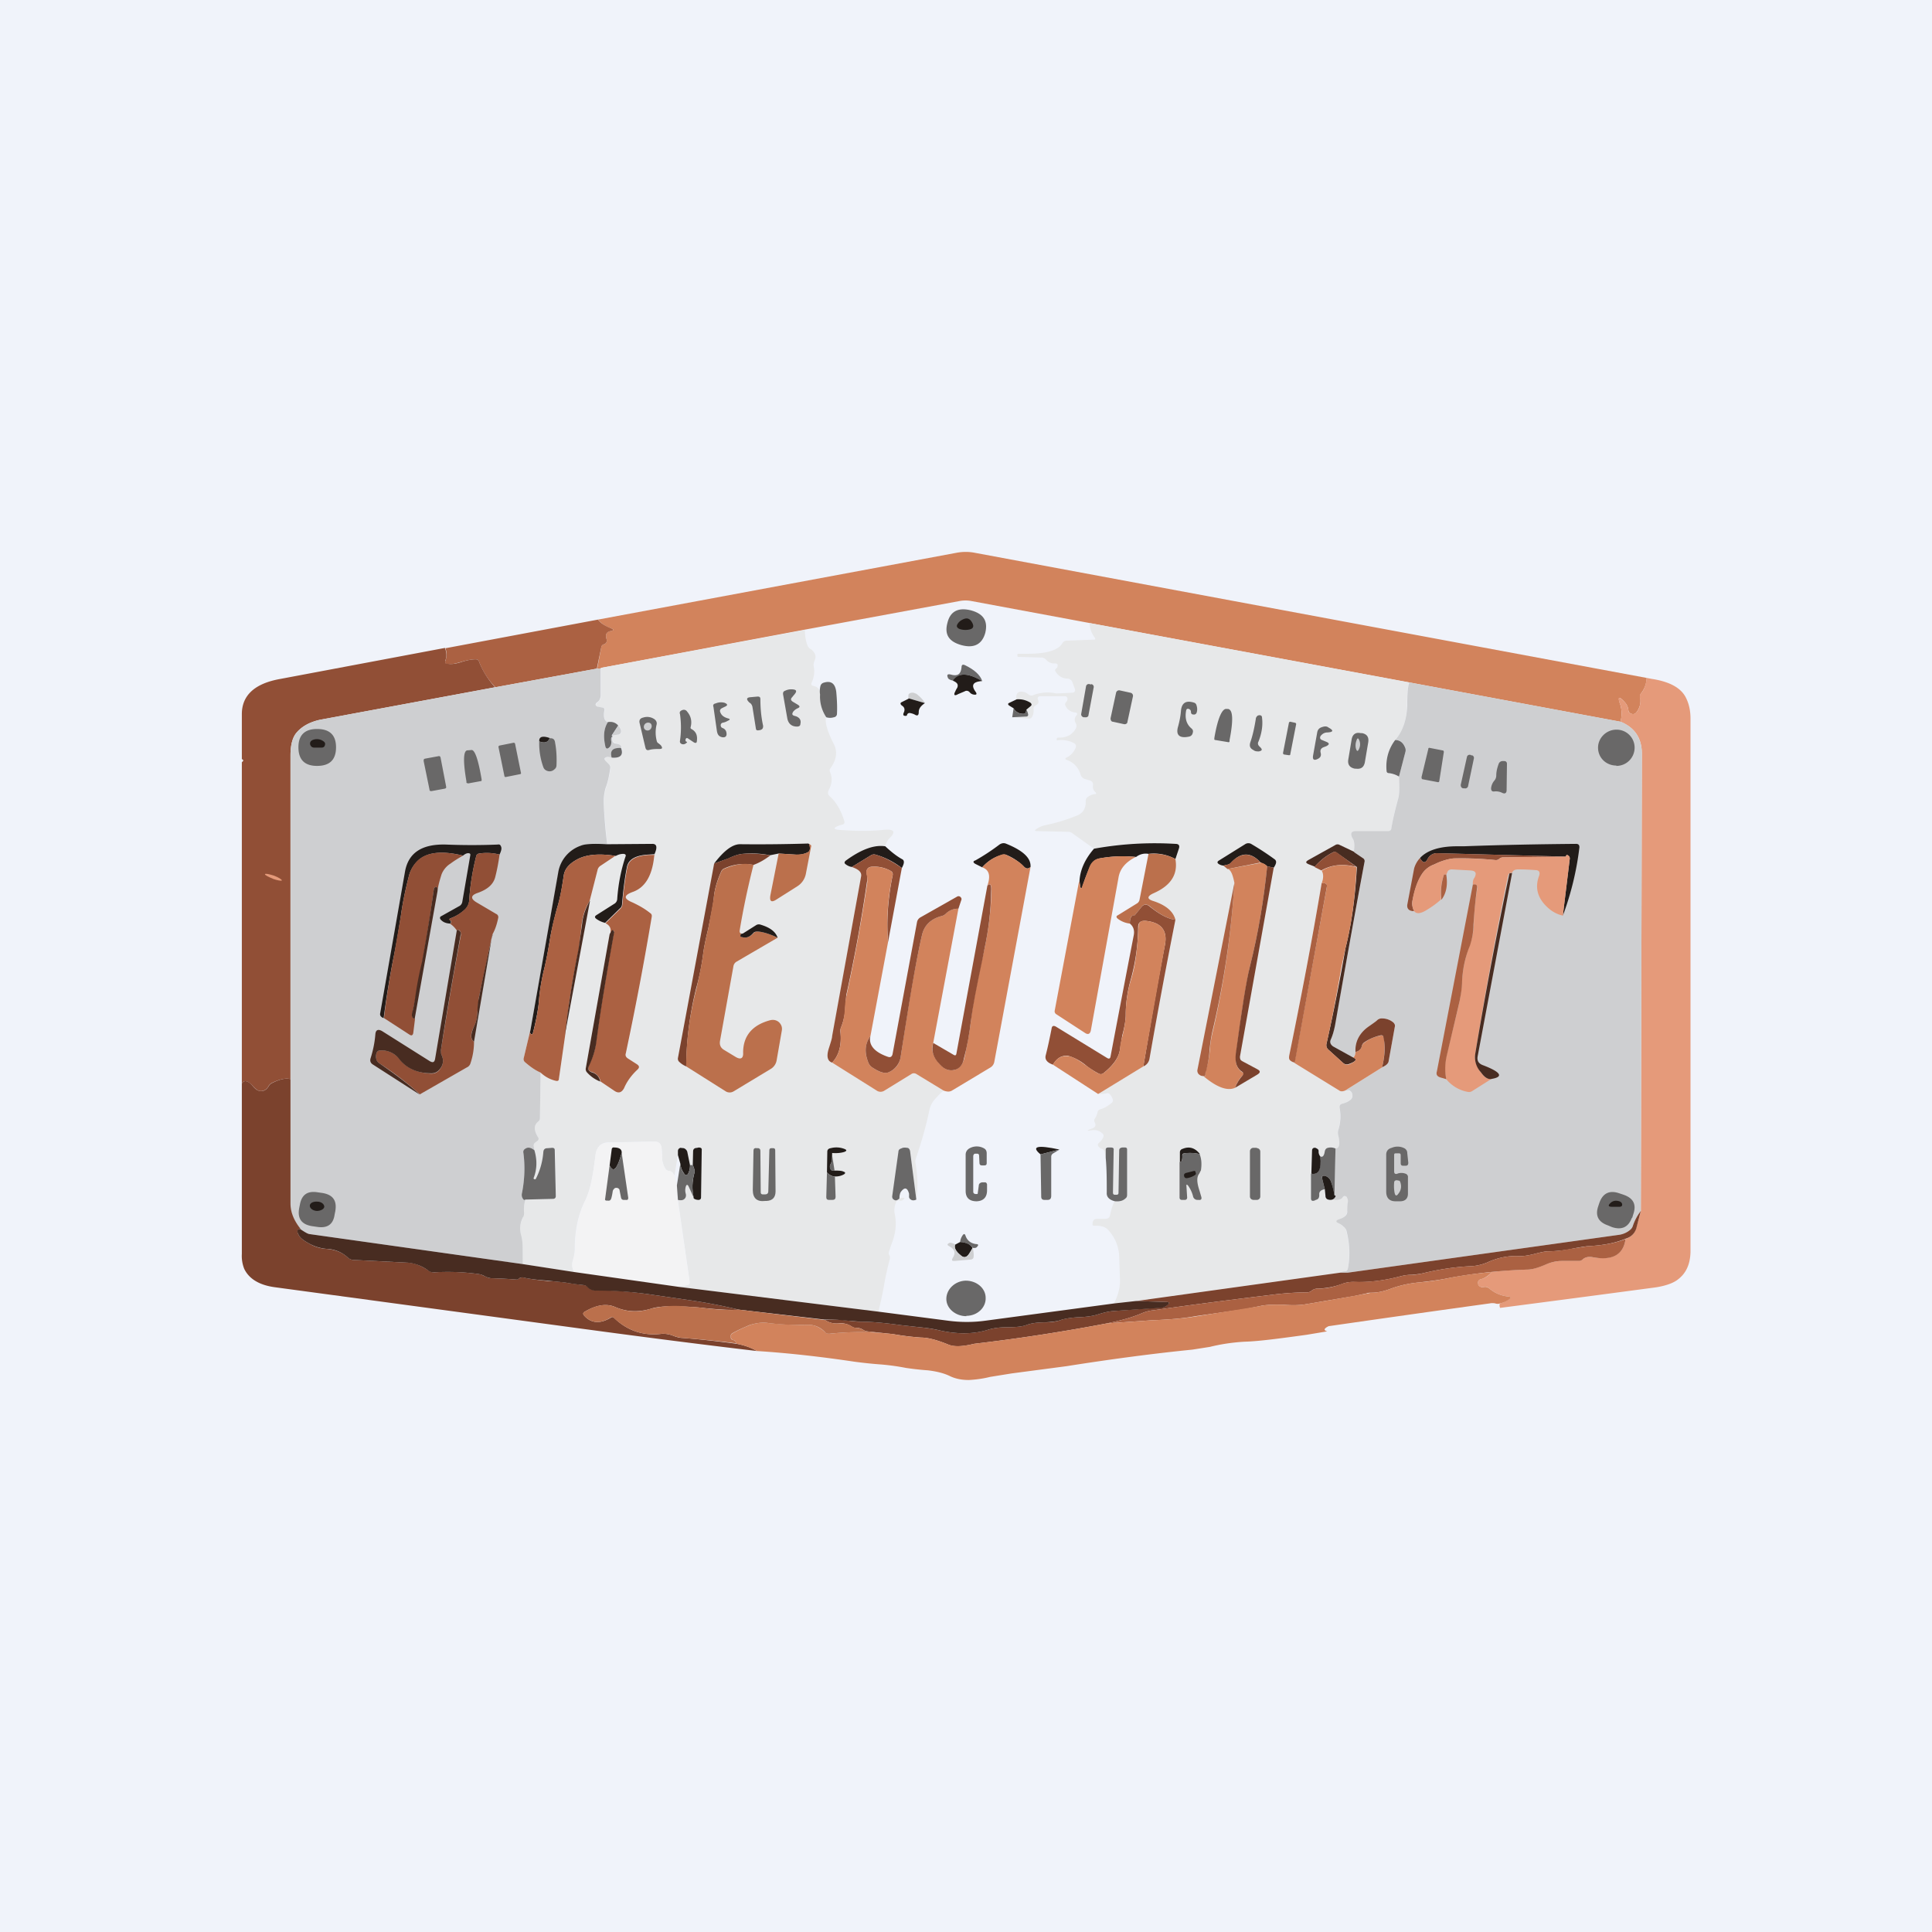 <?xml version='1.0' encoding='utf-8'?>
<!-- by TradeStack -->
<svg width="56" height="56" viewBox="0 0 56 56" xmlns="http://www.w3.org/2000/svg"><path fill="#F0F3FA" d="M0 0h56v56H0z" /><path d="M47.73 19.65a.76.76 0 0 1-.15.43.15.15 0 0 0-.04.13.54.54 0 0 1-.11.44.12.12 0 0 1-.14.04.12.12 0 0 1-.09-.1.4.4 0 0 0-.1-.23c-.18-.2-.22-.17-.13.08a.9.9 0 0 1 0 .48l-6.12-1.14-9.26-1.72-3.44-.64a.92.92 0 0 0-.33 0l-4.49.83-5.92 1.11c.02.02-.02.03-.1.02l.12-.63a.1.1 0 0 1 .06-.07l.03-.01c.06-.03.08-.08.06-.15-.04-.13 0-.21.12-.23.1-.02.1-.04.01-.08a.87.87 0 0 1-.38-.25l10.41-1.94c.17-.03.34-.03.5 0l19.49 3.63Z" fill="#D2835C" /><path d="M28.56 18.34c-.09.33-.32.46-.69.36-.36-.1-.5-.3-.41-.64.08-.34.31-.46.68-.37.37.1.5.31.42.65Z" fill="#696868" /><path d="M27.81 18.23c-.07-.03-.1-.08-.05-.15a.31.31 0 0 1 .12-.11c.14-.08.23-.05.3.08.06.11.03.18-.1.2a.53.53 0 0 1-.27-.02Z" fill="#221C19" /><path d="M17.33 17.96c.08.1.2.18.38.25.09.04.08.06 0 .08-.13.02-.17.1-.13.23.02.07 0 .12-.06.15l-.03.01a.1.1 0 0 0-.06.07l-.13.63-2.94.54a2.15 2.15 0 0 1-.47-.73c-.01-.05-.05-.08-.1-.08-.1 0-.23.02-.4.07s-.3.08-.4.07c-.08 0-.1-.04-.08-.1a.51.51 0 0 0 0-.36l4.42-.83Z" fill="#AB6142" /><path d="m31.58 18.06 9.26 1.72c-.03.1-.05.32-.06.64 0 .44-.12.78-.34 1.03-.2.25-.28.55-.25.9 0 .04.03.06.07.07.1 0 .2.04.3.1.01.3 0 .51-.03.62-.09.29-.15.57-.2.86 0 .06-.04.1-.1.1h-.92c-.15 0-.19.06-.11.18.06.1.07.23.04.41l-.41-.2a.12.12 0 0 0-.12 0l-.8.44c-.07.05-.07.08.01.12l.19.07.2.12c.05.08.05.2 0 .36-.29 1.66-.6 3.33-.94 5-.01.05 0 .1.02.13a115.9 115.9 0 0 1 1.43.88c.04.03.1.03.17 0h.1c.07.02.1.06.11.13 0 .06-.02.12-.08.15a.6.6 0 0 1-.21.1c-.07.01-.1.05-.08.12.03.22.02.43-.04.65a.3.3 0 0 0 0 .15c.06.25.03.38-.08.38a.34.34 0 0 0-.23-.02.11.11 0 0 0-.08.1c-.02.13-.06.18-.13.15a.17.17 0 0 1-.05-.14.09.09 0 0 0-.05-.1.14.14 0 0 0-.04 0c-.07-.02-.1.01-.1.07l-.03.67v.71c0 .07.03.09.1.07l.04-.02c.07-.02.1-.07.1-.15-.01-.08.04-.14.15-.16l.02.2c0 .06.04.09.09.1a.2.2 0 0 0 .12 0c.15.02.25 0 .3-.07.03-.04.06-.04.1-.02l.03.05c.02.03.03.07.02.1a1 1 0 0 0-.02.27c0 .05-.02.1-.05.13a.47.47 0 0 1-.18.11c-.1.04-.1.08 0 .12l.12.09c.04.03.07.07.08.13.1.36.11.72.05 1.09-.01.05-.04.07-.08.08a.4.4 0 0 0-.16.04l-5.9.82-.64.07c.13-.26.19-.5.17-.76l-.02-.62a1.19 1.19 0 0 0-.31-.74c-.09-.1-.22-.14-.4-.13-.05 0-.07-.02-.06-.06v-.04c.02-.06.05-.1.12-.1h.23c.1 0 .15-.04.16-.13.04-.18.08-.3.13-.38.14.02.24-.01.32-.09a.13.13 0 0 0 .04-.1v-1.31c0-.04-.02-.07-.07-.06h-.08c-.05 0-.08.03-.08.09l-.03 1.23c0 .03-.01.05-.04.05h-.06c-.04 0-.05-.02-.05-.06l.02-1.23c0-.06-.02-.09-.08-.09h-.08c-.05 0-.07.03-.07.07v.24l-.03-.16a.12.12 0 0 0-.08-.1.2.2 0 0 1-.1-.07c-.03-.04-.02-.08.02-.11a.4.4 0 0 0 .11-.14c.03-.05.02-.1-.02-.13a.35.35 0 0 0-.3-.09c-.16.03-.16.01-.02-.04.12-.04.15-.1.1-.19a.1.1 0 0 1 0-.1.47.47 0 0 0 .08-.18.12.12 0 0 1 .09-.1c.12-.03.22-.1.32-.18a.1.1 0 0 0 .03-.12.43.43 0 0 0-.07-.12.1.1 0 0 0-.11-.04.61.61 0 0 1-.25.01l1.31-.79a.28.28 0 0 0 .13-.1.3.3 0 0 0 .06-.13c.23-1.32.48-2.66.75-4.02-.06-.24-.27-.42-.63-.54-.2-.07-.2-.14 0-.23.5-.22.71-.55.63-.99l.1-.3c.02-.09 0-.13-.1-.14-.89-.04-1.68 0-2.36.14l-.63-.45a.23.23 0 0 0-.13-.04l-.89-.02c-.07 0-.08-.02-.02-.06a.72.72 0 0 1 .25-.11c.3-.06.6-.15.9-.27.2-.07.29-.22.28-.43 0-.05.02-.09.05-.11a.37.37 0 0 1 .2-.09c.06 0 .07-.03.02-.07a.2.2 0 0 1-.06-.18c.01-.08-.02-.13-.1-.15l-.13-.04a.19.19 0 0 1-.13-.13.62.62 0 0 0-.39-.42c-.06-.02-.07-.05 0-.08.12-.06.2-.16.25-.28.02-.06 0-.1-.05-.13a.8.8 0 0 0-.5-.08v-.04c0-.03.02-.04.05-.04.22.01.4-.08.5-.26a.16.16 0 0 0 0-.16.18.18 0 0 1 .02-.22c.04-.05.03-.08-.04-.09a.33.33 0 0 1-.27-.18c-.03-.05-.02-.09.02-.13a.12.12 0 0 0 .03-.06c.01-.06-.02-.1-.08-.1h-.7c-.07 0-.1.04-.07.11s0 .12-.06.15c-.05.03-.08.06-.07.12 0 .07 0 .14-.04.21a.1.1 0 0 1-.1.06l-.49-.04.4-.02c.06 0 .08-.03.07-.07a.4.4 0 0 0-.05-.13l.11-.1c.05-.03.05-.06 0-.1a.52.52 0 0 0-.39-.1.19.19 0 0 1 0-.14.12.12 0 0 1 .1-.08.3.3 0 0 1 .23.07c.04.04.1.05.15.03.2-.08.43-.1.67-.05l.23-.01.2-.01c.1 0 .13-.04.1-.13l-.06-.16a.16.16 0 0 0-.16-.12.4.4 0 0 1-.33-.2c-.03-.04-.02-.07.02-.1a.08.08 0 0 0 .03-.04c.02-.07 0-.1-.07-.1a.3.3 0 0 1-.25-.1.2.2 0 0 0-.14-.07l-.67-.02c-.02 0-.03-.01-.03-.03v-.04l.01-.02h.29c.54 0 .88-.1 1-.3a.15.15 0 0 1 .14-.08l.77-.03c.05 0 .06-.02.03-.06a.76.76 0 0 1-.15-.42ZM23.33 18.25c0 .16.02.32.08.47.02.04.05.08.1.1.12.1.16.2.1.33a.3.3 0 0 0-.02.19c.03.15 0 .3-.06.44-.03.05-.01.09.04.1.15.03.21.12.2.25-.01.25.05.47.17.66-.03.17.05.43.23.78.11.21.08.45-.1.7a.1.1 0 0 0-.01.11c.07.17.06.34-.04.52-.03.07-.03.13.03.18.2.18.33.42.42.71.02.06 0 .1-.05.11a.95.95 0 0 0-.15.05c-.11.05-.1.08.01.1.47.04.92.05 1.36 0 .3-.02.33.07.12.27a.62.62 0 0 0-.1.2c-.32-.04-.7.1-1.14.44-.05.03-.05.06 0 .1.04.03.1.05.17.07.2.06.3.15.27.27l-.83 4.63-.1.37c-.08.23-.04.36.1.4l1.29.81a.2.2 0 0 0 .23 0l.77-.48c.05-.02.1-.03.15 0l.79.48c-.1.07-.18.16-.26.25a.69.69 0 0 0-.16.31c-.1.49-.24.96-.4 1.43a.27.27 0 0 0 0 .14c.06.35.07.7.02 1.03l-.18-1.4c0-.06-.04-.1-.09-.1a.29.29 0 0 0-.17.01.12.12 0 0 0-.08.11l-.17 1.3c-.01.04 0 .07.05.1.05.02.1 0 .15-.05l.07-.02c.09-.01.1.01.03.06a.1.1 0 0 1-.09.02c-.06-.01-.1 0-.11.06a.58.58 0 0 0-.04.31c.07.3.03.6-.1.92l-.06.18a.13.13 0 0 0 0 .1c.03.04.03.08.02.13a8.6 8.6 0 0 0-.16.72c-.04.25-.1.51-.17.8l-5.79-.72.25-.05c.05-.01.08-.04.07-.1l-.34-2.37c.1.02.16 0 .2-.04a.12.12 0 0 0 .03-.13.36.36 0 0 1 0-.21c.02-.07.05-.07.08 0l.16.34c.05.04.1.05.14.04.04-.01.06-.03.06-.07l.02-1.37c0-.06-.03-.08-.08-.08h-.05c-.07 0-.11.04-.11.12l-.02.4c-.01-.02-.04-.02-.08-.01l-.09-.39a.13.13 0 0 0-.08-.1.17.17 0 0 0-.1 0c-.05 0-.08.04-.08.09v.1l-.1.6c-.04-.08-.1-.13-.15-.13a.12.12 0 0 1-.1-.05.63.63 0 0 1-.11-.4c0-.1 0-.18-.02-.25-.02-.1-.09-.15-.2-.15l-1.32.02c-.2 0-.33.1-.38.31l-.06.44c-.06.41-.14.72-.25.94-.2.4-.3.86-.3 1.39 0 .08-.01.19-.05.33a.43.43 0 0 0 .03.35l-1.5-.23.01-.44c0-.15-.01-.28-.05-.41a.69.69 0 0 1 .06-.5l.03-.15a.95.95 0 0 1 .04-.37l.8-.02c.05 0 .08-.03.08-.08l-.02-1.33c0-.05-.03-.07-.09-.07h-.13c-.07 0-.1.04-.11.11-.03.27-.1.54-.23.79 0 .02-.02.02-.04.01-.02 0-.03-.02-.02-.04.1-.26.1-.53.02-.8l-.02-.11c-.01-.05 0-.08.04-.11l.08-.06c.02-.03.03-.05.01-.09-.13-.2-.13-.36 0-.46a.14.14 0 0 0 .05-.1l.02-1.32c.16.13.31.21.45.24.05 0 .08-.01.08-.06l.18-1.25.71-3.9.23-.9a.19.19 0 0 1 .08-.11l.45-.3a.44.44 0 0 1 .23-.06c.05 0 .07.03.06.08-.13.4-.22.8-.25 1.23 0 .06-.04.1-.09.14l-.51.33c-.05.03-.05.06 0 .1.09.06.17.1.25.12.14.07.18.18.13.33l-.69 3.88c0 .05 0 .09.04.13.1.1.22.2.39.26l.4.27c.12.08.22.05.28-.08.09-.2.21-.37.38-.53.07-.06.07-.12-.02-.17l-.25-.16c-.05-.04-.08-.09-.06-.15l.05-.2c.23-1.08.46-2.33.7-3.75.01-.05 0-.1-.04-.13a2.5 2.5 0 0 0-.51-.29c-.27-.11-.26-.22.01-.31.33-.12.53-.42.6-.93l.02-.16c.09-.2.07-.3-.06-.3H17.6l-.1-1.12c0-.19.02-.34.06-.48.07-.2.11-.4.14-.6 0-.05-.01-.08-.04-.11l-.1-.1c-.04-.05-.04-.08.02-.1.04-.02.1-.01.16.01.25.02.35-.07.27-.28.03-.06-.02-.1-.17-.14a.1.1 0 0 1-.08-.09v-.1l-.02-.03.2-.03c.04 0 .07-.03.07-.08s-.02-.11-.08-.18c-.08-.09-.18-.12-.3-.1-.1-.02-.14-.14-.1-.35 0-.05-.02-.07-.06-.07a.3.3 0 0 1-.15-.03c-.06-.04-.06-.07 0-.12a.27.27 0 0 0 .06-.06.25.25 0 0 0 .04-.14v-.8l5.92-1.1Z" fill="#E7E8E9" /><path d="M12.9 18.79c.05.13.05.25.01.35-.02.07 0 .1.07.1.1.02.24 0 .42-.06.16-.05.29-.07.39-.07.05 0 .09.03.1.08.1.25.25.5.46.73l-5.06.94c-.29.06-.52.18-.68.36-.13.14-.19.37-.19.68v9.38c-.13-.04-.31 0-.54.11a.22.22 0 0 0-.1.1c-.06.1-.15.15-.26.13-.06-.01-.13-.07-.21-.16-.14-.14-.23-.16-.3-.06V22.1l.01-.02c.02 0 .02-.02.03-.03v-.02L7.01 22v-1.3c0-.55.38-.89 1.11-1.02l4.78-.9Z" fill="#914F36" /><path d="M28.47 19.74c-.41-.24-.7-.25-.84-.01-.1-.02-.15-.05-.16-.1-.03-.07 0-.1.08-.08.2.06.3 0 .32-.2 0-.08.03-.1.1-.07.27.13.44.28.5.46Z" fill="#696868" /><path d="M17.3 19.38c.1 0 .13 0 .11-.02v.8c0 .05-.02.1-.04.14a.27.27 0 0 1-.07.06c-.05.05-.05.08.01.12l.15.03c.04 0 .06.02.06.07-.04.2 0 .33.1.35-.12.19-.14.42-.07.72.02.05.05.06.1.03.05-.04.08-.1.07-.18-.02-.1 0-.15.04-.15a.2.2 0 0 0-.01.1.1.1 0 0 0 .08.1c.15.02.2.07.17.13-.24 0-.33.09-.27.28-.07-.02-.12-.03-.16-.01-.06.02-.06.05-.02.1l.1.1c.03.03.04.06.04.1-.03.22-.07.42-.14.6-.04.15-.06.3-.05.49.02.37.05.75.1 1.13-.39-.02-.64 0-.76.04a.99.99 0 0 0-.65.78l-.81 4.54-.2.84c0 .04 0 .08.04.12.14.13.3.23.45.3l-.02 1.32c0 .04-.02.08-.05.1-.13.1-.13.26 0 .46.02.04.01.06-.01.09l-.08.06a.1.1 0 0 0-.04.1l.02.12c-.1-.08-.19-.1-.27-.04a.1.1 0 0 0-.05.1c.05.39.04.78-.04 1.18v.1c.03.1.06.12.1.09a.95.95 0 0 0-.04.37c0 .05 0 .1-.03.14a.69.69 0 0 0-.06.5c.04.14.05.27.05.42v.44l-6.18-.87a.63.63 0 0 1-.26-.14c-.2-.25-.3-.5-.3-.74l.01-3.61V21.9c0-.31.06-.54.19-.68.16-.18.4-.3.68-.36l5.07-.94 2.94-.54Z" fill="#CECFD1" /><path d="M28.47 19.74c-.26.02-.33.11-.2.3.06.08.04.11-.06.09a.18.18 0 0 1-.1-.06c-.04-.05-.1-.06-.15-.03l-.19.08c-.1.06-.14.03-.08-.08a.6.6 0 0 1 .04-.08.15.15 0 0 0 .03-.09c0-.06-.05-.1-.14-.14.15-.24.44-.23.85.01Z" fill="#221C19" /><path d="m47.73 19.65.16.03c.51.08.83.26.97.53.1.19.14.4.14.62v15.46c-.01.36-.13.62-.37.8-.14.11-.4.2-.75.24a1281.45 1281.45 0 0 1-4.4.58c-.02-.06-.02-.1 0-.13a.7.7 0 0 0 .26-.12c.06-.04.05-.07-.02-.08-.21-.02-.4-.1-.56-.24a.17.17 0 0 0-.16-.03.13.13 0 0 1-.1-.02c-.05-.02-.07-.06-.06-.11a.1.1 0 0 1 .08-.1c.12-.03.23-.1.32-.21.33-.04.67-.06 1.03-.07.13 0 .3-.05.53-.15.17-.07.33-.1.48-.1h.48c.05 0 .09-.02.12-.05.07-.06.16-.08.27-.06.59.1.9-.07.97-.53.17-.06.27-.17.3-.31.05-.16.1-.32.14-.5l.03-13.25c0-.45-.2-.76-.62-.93a.9.9 0 0 0 0-.48c-.1-.25-.06-.28.13-.08a.4.4 0 0 1 .1.23c0 .05.04.09.1.1.04.02.09 0 .13-.04.1-.12.14-.27.1-.44 0-.05.01-.1.05-.13.08-.1.13-.24.15-.43Z" fill="#E59A7A" /><path d="M23.95 20.79a1.07 1.07 0 0 1-.18-.66.6.6 0 0 1 .01-.24.13.13 0 0 1 .09-.1c.22-.07.34.02.37.27.02.22.03.43.02.63a.1.1 0 0 1-.09.1.37.37 0 0 1-.22 0Z" fill="#696868" /><path d="m40.85 19.78 6.13 1.14c.4.17.61.48.61.93l-.03 13.25c-.1.13-.18.28-.23.43a.23.23 0 0 1-.07.11c-.1.08-.2.13-.32.15l-7.88 1.1h-.23a.4.4 0 0 1 .16-.04c.04 0 .07-.03.08-.08.07-.37.05-.73-.04-1.09a.25.25 0 0 0-.09-.13.58.58 0 0 0-.13-.09c-.1-.04-.1-.08 0-.12a.47.47 0 0 0 .19-.1.16.16 0 0 0 .05-.14c0-.09 0-.18.02-.27 0-.03 0-.07-.02-.1a.13.13 0 0 0-.03-.05c-.04-.02-.07-.02-.1.02-.04.07-.15.1-.3.07a.16.16 0 0 0 .08-.07c.02-.03.02-.05-.02-.05l.03-1.36c.11 0 .14-.13.08-.38a.3.3 0 0 1 0-.15c.07-.22.08-.43.04-.65-.01-.07.01-.1.08-.12a.6.6 0 0 0 .22-.1c.05-.03.08-.09.07-.15a.15.15 0 0 0-.1-.14l-.11.01 1.07-.67c.11-.05.18-.11.19-.18l.18-1a.11.11 0 0 0-.04-.12.5.5 0 0 0-.32-.12.2.2 0 0 0-.14.04c-.05.05-.13.11-.24.18-.28.2-.42.44-.4.75-.01.1-.04.16-.09.15l-.56-.31c-.08-.05-.1-.1-.07-.19.06-.13.1-.28.12-.44l.86-4.71a.1.1 0 0 0-.05-.12l-.26-.18c.03-.18.02-.32-.04-.4-.07-.13-.04-.2.11-.2h.92c.06 0 .1-.03.1-.09.05-.29.12-.57.2-.86.03-.1.04-.32.02-.63l.19-.73a.2.2 0 0 0-.02-.14c-.06-.13-.16-.2-.28-.19.22-.25.34-.6.35-1.03 0-.32.02-.54.06-.64Z" fill="#CECFD1" /><path d="m31.63 19.84-.05-.01a.08.08 0 0 0-.1.06l-.14.8c-.01.04.02.09.07.1h.04c.05.01.1-.02.1-.06l.15-.8a.08.08 0 0 0-.07-.1ZM22.98 20.34l.15.09c.06.04.06.07-.01.1a.35.35 0 0 0-.13.1c-.04.07-.03.1.04.12.13.03.2.11.17.23 0 .06-.04.08-.1.08-.15 0-.25-.08-.28-.24l-.12-.68c-.01-.06 0-.1.06-.12a.4.4 0 0 1 .16-.04c.18 0 .2.05.08.18l-.04.05c-.05.05-.04.09.02.13ZM32.77 20.08l-.32-.07a.09.09 0 0 0-.1.07l-.16.74c0 .05.02.1.07.1l.32.07c.05.01.1-.02.1-.07l.16-.74a.09.09 0 0 0-.07-.1Z" fill="#696868" /><path d="m26.81 20.38-.48-.14v-.07c0-.04.01-.06.05-.08a.2.2 0 0 1 .1-.01l.08.03c.12.09.2.18.25.27Z" fill="#CECFD1" /><path d="M21.73 20.37a.2.2 0 0 1-.04-.04c-.06-.07-.04-.11.05-.12l.22-.02c.06 0 .08.02.08.08 0 .23.02.5.08.77 0 .07-.02.1-.08.12l-.06.01c-.04 0-.06 0-.07-.05l-.1-.63c-.01-.05-.04-.1-.08-.12Z" fill="#696868" /><path d="m26.33 20.24.48.14c-.12.08-.18.16-.18.26s-.04.12-.12.07a.46.46 0 0 0-.12-.04c-.04-.01-.08 0-.1.05 0 .02-.01.03-.04.03-.06 0-.08-.02-.06-.08.05-.1.03-.17-.05-.22-.05-.04-.05-.08 0-.1l.2-.1ZM29.75 20.57l-.01.06c-.01.04-.04.07-.1.06a.3.3 0 0 1-.26-.16l-.13-.08c-.04-.03-.04-.06.01-.08l.21-.1c.14-.01.27.02.4.1.04.04.04.07 0 .1l-.12.1Z" fill="#221C19" /><path d="M20.94 21.1c.08.03.12.09.12.18 0 .07-.05.1-.12.09-.1-.02-.14-.07-.16-.18l-.1-.7c-.02-.05 0-.09.06-.1.1-.04.18-.04.26-.02.1.04.1.08 0 .12l-.06.03c-.07.03-.09.08-.05.15.03.07.1.12.2.15.08.02.08.04.01.07-.05.03-.1.05-.16.06-.03.01-.05.04-.05.07 0 .04.02.07.05.08ZM34.38 20.6c-.04.22.01.39.15.51.05.04.06.08.04.14a.13.13 0 0 1-.1.1c-.28.06-.4-.04-.32-.3.04-.15.07-.3.08-.44.02-.24.15-.32.39-.24a.1.1 0 0 1 .06.07c.02.06.03.13.01.2-.01.05-.05.08-.1.07-.05 0-.07-.03-.07-.08a.08.08 0 0 0-.04-.07c-.05-.03-.09-.02-.1.04ZM29.38 20.53c.06.1.15.16.27.16.05 0 .08-.02.09-.06l.01-.06a.4.4 0 0 1 .05.13c.01.04-.01.07-.06.07l-.4.02.04-.26ZM19.87 21.44c0 .03 0 .05.03.06.02 0 .02.02 0 .03-.04.04-.08.05-.13.04-.05-.02-.07-.05-.06-.1a2.7 2.7 0 0 0 0-.77c-.02-.05 0-.09.05-.11.06-.03.12-.02.16.04.11.13.14.28.1.44-.01.03 0 .05.02.06.13.07.18.18.16.34 0 .07-.04.08-.1.04l-.15-.1c-.04-.03-.07-.02-.08.03ZM35.23 21.45c-.03 0-.04-.02-.03-.05v-.02c.1-.58.23-.86.36-.83h.04c.14.03.15.33.04.9v.03c0 .03-.02.04-.05.03l-.36-.06ZM36.5 21.63l.03.03c.07.07.05.1-.04.12-.06 0-.11 0-.16-.04-.1-.05-.12-.12-.09-.22.07-.2.12-.43.16-.68 0-.04.03-.08.06-.1l.04-.01c.05 0 .08.02.08.07.03.23-.01.46-.1.69-.03.05-.02.1.02.14ZM19.1 21.56a.2.2 0 0 1 .06.05c.05.07.04.1-.05.1-.1 0-.2 0-.3.03-.05.01-.08 0-.1-.06l-.17-.72c-.02-.08.01-.14.1-.16a.37.37 0 0 1 .32.04c.06.04.09.1.07.17a.97.97 0 0 0 .01.48c.01.03.03.05.07.07ZM17.62 20.93c.12-.02.22.01.3.1l-.19.29.03.03c-.04 0-.06.05-.04.15 0 .08-.02.14-.08.18-.04.03-.07.02-.09-.03-.07-.3-.05-.53.07-.72ZM37.54 20.95l-.14-.03a.04.04 0 0 0-.04.03l-.17.87c0 .02 0 .04.03.05l.14.02c.02 0 .04 0 .04-.03l.17-.87a.04.04 0 0 0-.03-.04Z" fill="#696868" /><path d="M18.86 21.13c.04-.05.04-.12 0-.16-.05-.04-.13-.03-.17.02-.04.05-.04.12.01.16.05.04.12.03.16-.02ZM17.92 21.03c.06.07.09.13.08.18 0 .05-.03.07-.07.08l-.2.03.19-.29Z" fill="#CECFD1" /><path d="m38.32 21.45.12.05c.1.04.1.08 0 .13l-.08.03c-.07.03-.1.08-.08.16.02.08 0 .14-.09.18-.1.05-.15.02-.13-.1l.12-.67c.01-.06.04-.11.1-.14.1-.04.17-.05.23 0 .15.08.14.13-.03.14-.09 0-.15.04-.2.1-.03.05-.02.1.04.12ZM9.74 21.66c0 .36-.18.54-.55.54-.36 0-.54-.18-.54-.54 0-.35.18-.53.54-.53.37 0 .55.18.55.53ZM46.85 22.2c.3 0 .53-.24.53-.53a.52.52 0 0 0-.53-.52c-.29 0-.53.24-.53.52 0 .3.24.52.53.52ZM39.56 22.1c-.03.14-.11.2-.26.18h-.03c-.15-.03-.21-.12-.19-.26l.1-.6c.03-.14.12-.2.26-.17h.04c.14.03.2.11.18.26l-.1.59Z" fill="#696868" /><path d="M15.93 21.4c-.04.12-.15.15-.3.09-.01-.14.1-.17.3-.1Z" fill="#221C19" /><path d="M15.93 21.4c.1-.01.15.03.16.13.04.21.05.43.04.65 0 .05-.02.09-.06.12a.2.2 0 0 1-.22.04.17.17 0 0 1-.1-.1 2.02 2.02 0 0 1-.12-.75c.15.06.26.03.3-.1Z" fill="#696868" /><path d="M9.38 21.49c.04.03.05.06.04.1-.01.05-.04.08-.1.08h-.21c-.06 0-.1-.03-.12-.09-.01-.06.01-.1.07-.13a.32.32 0 0 1 .32.04Z" fill="#221C19" /><path d="M39.32 21.46c.02-.07.05-.08.08 0a.3.3 0 0 1 0 .23c-.04.1-.07.1-.1 0a.4.4 0 0 1 .02-.23Z" fill="#CECFD1" /><path d="M40.44 21.45c.12 0 .22.06.28.2a.2.2 0 0 1 .02.13l-.19.73a.7.7 0 0 0-.29-.1c-.04 0-.07-.02-.07-.07-.03-.34.06-.64.25-.89ZM14.88 21.53l-.4.08a.04.04 0 0 0-.03.05l.17.83c0 .02.02.04.05.03l.4-.08c.02 0 .04-.02.03-.04l-.17-.84a.04.04 0 0 0-.05-.03ZM18 21.68c.08.21-.02.3-.27.28-.06-.2.03-.29.27-.28ZM41.2 22.54l.2-.83c0-.03.02-.04.05-.03l.36.07c.03 0 .04.02.04.05l-.13.83c0 .03-.02.05-.05.04l-.42-.08c-.03 0-.05-.02-.04-.05ZM13.56 22.7c-.02 0-.04 0-.04-.02v-.03c-.1-.58-.09-.88.02-.9l.12-.01c.1-.02.2.26.3.85v.02c0 .02 0 .03-.02.03l-.38.07ZM42.66 21.9l-.04-.02a.08.08 0 0 0-.1.06l-.18.81c0 .05.02.09.07.1h.04c.04.01.08-.01.1-.05l.17-.81a.08.08 0 0 0-.06-.1ZM12.93 22.8c.01.03 0 .05-.04.06l-.38.07c-.03 0-.06 0-.06-.04l-.17-.83c0-.04 0-.06.04-.07l.38-.07c.04-.01.06 0 .07.04l.16.83ZM43.54 22.98a.4.4 0 0 0-.22-.04c-.07.01-.1-.02-.1-.09a.4.4 0 0 1 .1-.23.23.23 0 0 0 .05-.14c0-.12.03-.23.07-.34a.12.12 0 0 1 .11-.08h.05c.05 0 .08.03.08.08l-.01.76c0 .09-.05.12-.13.08Z" fill="#696868" /><path d="m18.97 24.76-.16.01c-.39.02-.6.14-.64.37-.07.36-.11.72-.14 1.07 0 .05-.03.1-.06.12l-.43.42a.71.71 0 0 1-.26-.12c-.05-.04-.04-.07 0-.1l.52-.33a.17.17 0 0 0 .09-.14c.03-.43.11-.84.24-1.23.02-.05 0-.07-.05-.08a.44.44 0 0 0-.23.06c-.44-.07-.79-.05-1.06.07-.27.13-.42.29-.45.5-.05.34-.1.65-.19.93-.1.37-.17.67-.21.92-.05.3-.1.6-.18.91-.07.3-.12.6-.14.9-.03.28-.09.58-.17.89-.02.07-.05.07-.09 0l.02-.1.8-4.54a.99.99 0 0 1 .66-.78c.12-.05.37-.06.75-.04l1.32-.01c.13 0 .15.1.06.3ZM23.46 24.47c.03.12.02.2-.04.23a.65.65 0 0 1-.37.07l-.48-.03-.25.05a2.79 2.79 0 0 0-.8-.04c-.1.01-.24.05-.4.13l-.42.15c.28-.37.53-.56.75-.56a47.4 47.4 0 0 0 1.98-.02l.03.02ZM25.66 24.53c.18.17.35.3.5.38.06.04.05.12-.02.25-.26-.2-.52-.32-.77-.39a.17.17 0 0 0-.14.03l-.54.33a.4.4 0 0 1-.18-.08c-.04-.03-.04-.06 0-.1.45-.33.83-.47 1.15-.42ZM29.87 25.13c-.06.06-.13.06-.2-.02a1.6 1.6 0 0 0-.5-.33.18.18 0 0 0-.13 0c-.22.06-.41.18-.57.36l-.2-.1c-.07-.04-.07-.08 0-.1.25-.14.49-.3.7-.46.06-.04.12-.05.18-.03.5.2.74.42.72.68ZM34.07 24.9a1.3 1.3 0 0 0-.78-.15.45.45 0 0 0-.36.09 3.75 3.75 0 0 0-1.05.04c-.14.03-.24.11-.3.27-.08.19-.15.37-.2.54-.03.08-.05.08-.07 0l-.02-.16c.02-.32.16-.63.42-.93a9.92 9.92 0 0 1 2.36-.14c.1 0 .13.05.1.14l-.1.3ZM36.92 25.15l-.19-.04a.39.39 0 0 0-.18-.1c-.29-.32-.58-.32-.87 0a.2.2 0 0 1-.09.05l-.13.03a.3.3 0 0 1-.14-.05c-.04-.03-.04-.06 0-.09l.77-.48a.17.17 0 0 1 .19 0 8 8 0 0 1 .67.44c.06.05.05.12-.03.24ZM14.48 24.77c-.2-.05-.4-.06-.59-.03a.1.1 0 0 0-.09.09c-.1.4-.17.81-.2 1.26 0 .1-.05.2-.12.27-.12.11-.26.2-.43.26-.03.02-.03.04 0 .06l.02.02v.05c0 .01-.01.02-.04.02-.12-.01-.2-.05-.26-.12-.03-.04-.02-.08.03-.1l.5-.28a.17.17 0 0 0 .1-.13l.23-1.34c.01-.04 0-.07-.06-.07-.05 0-.1.03-.15.07-.62-.15-1.06-.1-1.32.16a.94.94 0 0 0-.25.44c-.1.39-.18.77-.23 1.14-.06.38-.12.76-.2 1.15-.12.6-.22 1.21-.3 1.82a.16.16 0 0 1-.07-.04.1.1 0 0 1-.03-.1l.72-4.11c.1-.55.5-.8 1.19-.78.5.02 1 .02 1.49 0 .05-.01.08 0 .1.05.03.06.01.13-.04.24Z" fill="#221C19" /><path d="M23.45 24.47c.02 0 .03 0 .04.02.02 0 .03.03.02.05l-.15.78a.55.55 0 0 1-.25.37l-.6.38c-.15.1-.21.06-.18-.12l.24-1.21.48.03c.16 0 .28-.02.37-.07.06-.04.07-.11.03-.23Z" fill="#BB704C" /><path d="m39.25 24.7.25.17a.1.1 0 0 1 .05.12c-.3 1.6-.58 3.18-.85 4.71-.03.16-.07.31-.13.44-.03.08 0 .14.07.19l.56.31c.15.06.12.12-.1.2a.16.16 0 0 1-.17-.03l-.42-.38a.17.17 0 0 1-.06-.18 55.67 55.67 0 0 0 .55-2.77c.17-.67.28-1.45.33-2.35l-.58-.41a.1.1 0 0 0-.12-.01c-.2.1-.37.24-.52.41l-.18-.07c-.09-.04-.09-.07-.01-.12l.79-.44a.12.12 0 0 1 .12 0l.42.2Z" fill="#482C21" /><path d="m45.3 26.54.2-1.65a.1.1 0 0 0-.04-.09c-.04-.03-.07-.02-.07.03l-3.73-.1a.3.3 0 0 0-.28.17c-.07.13-.14.12-.22-.03.2-.22.56-.34 1.07-.34h.2c1.07-.04 2.15-.06 3.25-.07.07 0 .1.03.1.1a8.53 8.53 0 0 1-.48 1.98Z" fill="#221C19" /><path d="M39.32 25.13c-.38-.1-.72-.07-1.02.1l-.2-.1c.16-.18.33-.32.53-.42a.1.1 0 0 1 .12 0l.57.42ZM13.42 24.8c-.12.07-.24.14-.36.23a.65.65 0 0 0-.26.31c-.05.16-.1.32-.12.5.02-.13-.02-.16-.1-.1a52.37 52.37 0 0 1-.62 3.6c-.03.11-.01.18.07.19l-.05.4c-.01.08-.05.1-.11.06l-.74-.48c.07-.6.17-1.21.29-1.82l.2-1.15c.05-.37.13-.75.23-1.14a.94.94 0 0 1 .24-.44c.26-.26.7-.31 1.33-.16Z" fill="#914F36" /><path d="M14.48 24.77c-.03.22-.07.44-.13.67-.06.2-.22.34-.5.44-.21.07-.22.17-.03.28l.56.33a.1.1 0 0 1 .06.12c-.04.2-.1.36-.17.48l-.39 1.83-.04.4c-.01.18-.04.32-.09.41-.12.24-.12.4-.01.46 0 .2-.03.42-.11.65a.19.19 0 0 1-.1.1l-1.36.78a8.9 8.9 0 0 0-1.16-.89c-.1-.06-.13-.16-.1-.3.02-.05.05-.08.1-.08.23-.02.42.07.57.25.21.27.52.4.92.42.09 0 .17-.03.23-.1.12-.14.14-.29.07-.44a.23.23 0 0 1-.02-.14c.18-1.13.37-2.24.58-3.34 0-.05 0-.1-.05-.14-.02-.01-.04 0-.07.01a.7.7 0 0 0-.2-.2c.01 0 .03 0 .04-.02v-.05a.06.06 0 0 0-.03-.02c-.04-.02-.04-.04 0-.06.17-.06.3-.15.42-.26a.41.41 0 0 0 .13-.27c.03-.45.1-.87.2-1.26a.1.1 0 0 1 .1-.09c.19-.03.38-.02.58.03Z" fill="#914F36" /><path d="m17.85 24.8-.45.3a.19.19 0 0 0-.08.12l-.23.9c-.13.2-.2.44-.23.68l-.08.7a24.2 24.2 0 0 0-.4 2.52l-.18 1.25c0 .05-.03.07-.08.06-.14-.03-.3-.1-.45-.24-.16-.07-.3-.17-.45-.3a.12.12 0 0 1-.04-.12l.2-.84-.02.1c.04.07.07.07.09 0 .08-.3.14-.6.17-.9.02-.3.07-.6.14-.89.07-.3.13-.61.18-.91.04-.25.1-.55.21-.92.08-.28.14-.59.19-.93.03-.21.18-.37.45-.5.27-.12.62-.14 1.06-.07ZM18.97 24.76l-.02.16c-.07.5-.27.81-.6.93-.28.1-.28.2-.01.31.19.09.35.18.5.3.05.03.06.07.05.12a91.42 91.42 0 0 1-.75 3.95c-.02.06 0 .11.06.15l.25.16c.08.05.1.1.02.17-.17.16-.3.34-.38.53-.07.13-.16.16-.28.08l-.4-.27a.37.37 0 0 0-.26-.28c-.1-.03-.12-.1-.08-.2.1-.2.18-.42.2-.64A71 71 0 0 1 17.8 27c-.02-.04-.05-.04-.07 0l-.05.09c.05-.15.01-.26-.13-.33l.43-.42a.19.19 0 0 0 .06-.12c.03-.35.07-.71.14-1.07.04-.23.25-.35.64-.37h.16Z" fill="#AB6142" /><path d="M22.32 24.8c-.13.1-.29.2-.48.27a1.36 1.36 0 0 0-.84.1.16.16 0 0 0-.1.1c-.11.25-.19.5-.21.76-.02.2-.08.49-.16.88-.08.33-.13.58-.15.75-.04.3-.1.63-.2.98a9.7 9.7 0 0 0-.29 2.27.64.64 0 0 1-.2-.13.12.12 0 0 1-.04-.11l1.05-5.64.41-.15c.17-.08.3-.12.42-.13.26-.02.52 0 .79.04Z" fill="#7B422D" /><path d="m26.14 25.16-.4 2.15c-.05-.63 0-1.28.13-1.92.02-.07 0-.12-.06-.15a.96.96 0 0 0-.5-.12c-.16 0-.22.08-.18.24.01.07.02.14 0 .2a44.42 44.42 0 0 1-.6 3.28l-.03.36a1.7 1.7 0 0 1-.11.55.29.29 0 0 0-.03.16c.04.38-.04.68-.24.89-.13-.04-.17-.17-.1-.4.06-.19.1-.31.1-.37l.84-4.63c.02-.12-.07-.2-.27-.27l.54-.33a.17.17 0 0 1 .14-.03c.25.07.5.2.77.39Z" fill="#914F36" /><path d="m29.87 25.13-1.05 5.65a.24.24 0 0 1-.11.16l-1.1.66a.22.22 0 0 1-.12.04.4.4 0 0 1-.14-.03l-.79-.48a.13.13 0 0 0-.14 0l-.78.48a.2.2 0 0 1-.23 0l-1.29-.81c.2-.21.28-.5.24-.9 0-.04 0-.1.03-.15.05-.12.09-.3.1-.55.01-.16.03-.28.05-.36.24-1.1.44-2.19.6-3.27a.55.55 0 0 0-.02-.21c-.03-.16.03-.24.2-.24s.34.04.49.12c.05.03.08.08.06.15a6.55 6.55 0 0 0-.13 1.92l-.51 2.72c-.16.22-.18.48-.06.77a.3.3 0 0 0 .13.15c.2.14.37.18.48.12.19-.09.3-.24.33-.46.25-1.68.46-2.86.62-3.53.07-.27.26-.45.57-.53a.26.26 0 0 0 .12-.07c.1-.1.21-.14.36-.14l-.73 3.89c-.07.21 0 .42.2.62.13.15.27.2.42.16.14-.04.23-.15.28-.33.08-.38.15-.73.19-1.07.04-.4.15-.98.32-1.77l.08-.36c.11-.51.18-1.06.2-1.65 0-.2-.04-.24-.12-.16.1-.29.05-.46-.15-.53.16-.18.35-.3.57-.37a.18.18 0 0 1 .15.02c.24.12.4.22.48.32.07.08.14.08.2.02ZM32.92 24.84c-.3.15-.46.35-.5.6l-.8 4.42c-.02.11-.08.14-.17.08l-.83-.54a.1.1 0 0 1-.05-.1l.71-3.77.03.15c.01.09.04.09.06 0l.2-.53c.06-.16.16-.25.3-.27.34-.06.69-.08 1.05-.04Z" fill="#D2835C" /><path d="M33.3 24.75c.3-.02.55.03.77.15.08.44-.13.77-.63.99-.2.09-.2.17 0 .23.36.12.57.3.63.54-.2-.02-.45-.15-.73-.38-.1-.09-.2-.08-.27.03l-.18.22c-.1 0-.14.07-.14.24a.7.7 0 0 1-.35-.14c-.05-.04-.05-.08 0-.1l.55-.34a.16.16 0 0 0 .08-.11l.26-1.33Z" fill="#BB704C" /><path d="m36.54 25-.96.19-.12-.1.13-.03a.2.2 0 0 0 .09-.06c.29-.3.58-.3.86 0Z" fill="#AB6142" /><path d="m45.39 24.83-1.81.02a.18.18 0 0 0-.12.04.15.15 0 0 1-.11.04c-.4-.04-.78-.06-1.17-.05-.12 0-.29.04-.49.12l-.13.06a.7.7 0 0 0-.36.3c-.12.19-.2.44-.26.75-.02.1 0 .2.05.3-.15 0-.21-.07-.2-.18l.2-1.06a.75.75 0 0 1 .17-.3c.08.15.15.16.22.03a.3.3 0 0 1 .28-.17l3.73.1Z" fill="#914F36" /><path d="M45.39 24.83c0-.05.03-.06.07-.03a.1.1 0 0 1 .04.1l-.2 1.64a.94.94 0 0 1-.4-.2c-.33-.28-.42-.6-.29-.95.04-.11 0-.17-.11-.17a6.3 6.3 0 0 0-.49-.02c-.1 0-.16.03-.18.1-.03 0-.06 0-.08.02-.02 0-.03.03-.04.06a123.6 123.6 0 0 0-.95 5.17c-.03.16.02.32.13.49l.05.06c.1.14.2.2.31.16l-.57.36a.17.17 0 0 1-.13.03 1.05 1.05 0 0 1-.63-.37 1.57 1.57 0 0 1 0-.65l.34-1.4c.07-.3.11-.56.12-.81.02-.35.1-.7.22-1.03.07-.17.11-.37.12-.59 0-.33.04-.68.1-1.04.01-.1-.03-.14-.13-.12 0-.07 0-.14.05-.2.07-.14.03-.2-.12-.21l-.54-.03c-.05 0-.1.02-.12.06l-.04.1c-.01-.01-.03-.02-.04-.01-.02 0-.03 0-.03.02-.08.21-.1.45-.08.7-.12.11-.27.22-.44.32-.17.1-.28.1-.34.02a.48.48 0 0 1-.05-.3c.05-.31.14-.56.26-.75a.7.7 0 0 1 .36-.3l.13-.06c.2-.08.37-.12.49-.12.39 0 .77.01 1.17.05.04 0 .08 0 .11-.04a.18.18 0 0 1 .12-.04l1.8-.02Z" fill="#E59A7A" /><path d="M21.84 25.07c-.18.71-.31 1.35-.4 1.9-.01.06.02.1.09.1-.03-.01-.05 0-.06.02-.02.04-.01.06.03.07.12.04.23 0 .33-.1a.16.16 0 0 1 .13-.06c.15.01.35.07.58.18l-1.2.7a.19.19 0 0 0-.08.12l-.39 2.17c-.02.12.02.21.13.27l.33.2c.14.08.22.04.21-.13 0-.48.26-.8.79-.94.1-.02.18 0 .25.06.07.07.1.15.08.25l-.15.86a.36.36 0 0 1-.18.25l-1.06.64a.22.22 0 0 1-.24 0l-1.14-.72c0-.74.1-1.5.3-2.27.08-.35.15-.68.19-.98.02-.17.07-.42.15-.75l.16-.88c.02-.25.1-.5.22-.77a.16.16 0 0 1 .09-.08c.33-.14.61-.17.84-.11Z" fill="#BB704C" /><path d="M36.55 25c.08.03.14.06.18.11-.1.98-.26 1.95-.5 2.9-.1.43-.24 1.27-.4 2.53-.04.26.02.44.18.54.04.02.05.05.01.09-.1.1-.17.22-.22.36-.22.1-.53-.01-.92-.34.05.01.07 0 .06-.05l.01-.1c.06-.2.1-.4.12-.61.01-.2.05-.4.1-.6.32-1.4.52-2.8.61-4.24-.05-.25-.11-.39-.2-.4l.97-.18ZM39.32 25.13c-.04.9-.15 1.68-.32 2.35l-.12.56c-.13.76-.27 1.5-.43 2.21-.01.07 0 .13.06.18l.42.38c.05.05.11.06.18.04.2-.09.24-.15.1-.2.04 0 .07-.05.08-.16.1-.02.16-.08.18-.16a.18.18 0 0 1 .08-.11c.13-.1.29-.17.46-.2.05-.02.08 0 .1.05.04.25.03.54-.05.87l-1.07.67c-.07.03-.13.03-.17 0l-1.3-.8.94-5.1c0-.06-.01-.1-.06-.11h-.09c.06-.16.05-.28 0-.36.29-.18.63-.21 1.01-.1Z" fill="#D2835C" /><path d="m36.73 25.11.19.04-.98 5.48c0 .06.01.1.07.13l.43.23c.1.05.1.1 0 .16l-.64.38c.05-.14.13-.26.22-.36.03-.04.03-.07-.01-.1-.16-.1-.22-.27-.19-.53.17-1.26.3-2.1.41-2.53.24-.95.4-1.92.5-2.9Z" fill="#7B422D" /><path d="m43.83 25.3-1 5.32c-.02.12.02.2.14.25.53.2.62.34.28.4-.1.03-.21-.03-.31-.17a1.83 1.83 0 0 0-.05-.06.64.64 0 0 1-.13-.49 123.27 123.27 0 0 1 .99-5.23.14.14 0 0 1 .08-.01Z" fill="#482C21" /><path d="M7.9 25.47c.14.05.26.07.27.05 0-.03-.1-.09-.23-.14-.13-.04-.25-.07-.26-.04-.01.02.1.08.23.13Z" fill="#E59A7A" /><path d="M41.92 25.35c.05.3 0 .55-.14.73-.03-.26 0-.5.07-.71 0-.02.01-.02.03-.02h.04ZM35.78 25.59a25.4 25.4 0 0 1-.62 4.23c-.05.2-.08.41-.1.6-.01.22-.05.42-.1.63-.02.03-.02.06-.02.09 0 .05-.02.06-.06.05-.06 0-.1-.02-.14-.06a.15.15 0 0 1-.03-.13l1.07-5.41ZM38.31 25.6h.09c.05.02.07.05.06.1l-.93 5.1a.27.27 0 0 1-.14-.07c-.03-.03-.03-.08-.02-.14.34-1.66.66-3.33.94-5Z" fill="#AB6142" /><path d="m27.05 30.23.6.35c.04.02.06.01.07-.03l.9-4.88c.08-.08.12-.03.11.16-.01.59-.08 1.14-.19 1.65l-.07.36c-.17.79-.28 1.38-.33 1.77-.04.34-.1.7-.2 1.07-.03.18-.13.3-.27.33-.15.04-.3-.01-.43-.16-.2-.2-.25-.4-.19-.62Z" fill="#914F36" /><path d="M42.69 25.64c.1-.02.14.01.12.12-.05.36-.08.71-.1 1.04 0 .22-.04.42-.1.6-.14.33-.21.67-.23 1.02 0 .25-.05.52-.12.8l-.33 1.4c-.05.23-.05.45-.01.66l-.17-.05c-.1-.03-.13-.09-.1-.18l1.04-5.4Z" fill="#AB6142" /><path d="m12.68 25.84-.66 3.69c-.07-.01-.1-.08-.07-.19.04-.14.06-.28.08-.4a10.04 10.04 0 0 1 .2-1.05 52.34 52.34 0 0 0 .35-2.15c.08-.06.12-.03.1.1Z" fill="#482C21" /><path d="M27.78 26.34a.48.48 0 0 0-.36.14.26.26 0 0 1-.12.07c-.31.08-.5.26-.57.53-.16.67-.36 1.85-.62 3.53a.58.58 0 0 1-.33.46c-.11.06-.27.02-.48-.12a.3.3 0 0 1-.13-.15c-.12-.3-.1-.55.06-.77-.06.25.1.46.5.6.08.03.12 0 .14-.07l.71-3.83a.2.2 0 0 1 .1-.14l1.06-.6a.08.08 0 0 1 .1.01c.03.03.04.06.02.1l-.08.24Z" fill="#914F36" /><path d="m17.1 26.12-.73 3.9c.1-.85.23-1.69.4-2.52l.1-.7c.02-.24.1-.47.22-.68Z" fill="#482C21" /><path d="M34.07 26.66c-.27 1.36-.52 2.7-.75 4.02a.3.3 0 0 1-.06.14.28.28 0 0 1-.12.09c.2-1.17.4-2.35.63-3.54.07-.41-.12-.64-.58-.68-.13 0-.2.05-.2.18a5.84 5.84 0 0 1-.2 1.47c-.1.34-.16.7-.16 1.08 0 .13-.03.33-.1.59l-.07.42c-.03.22-.19.45-.48.68a.12.12 0 0 1-.13.01 2.46 2.46 0 0 1-.35-.22 1.44 1.44 0 0 0-.55-.3c-.18-.01-.32.07-.43.26-.17-.06-.24-.15-.21-.27.07-.27.12-.52.17-.77.01-.09.06-.1.13-.06l1.47.9c.06.04.1.03.11-.04a894.5 894.5 0 0 1 .67-3.5c.03-.14 0-.26-.11-.35 0-.17.05-.25.14-.24l.18-.22c.07-.1.16-.12.26-.03.29.23.53.36.74.38Z" fill="#914F36" /><path d="m33.14 30.91-1.31.8-1.31-.85c.1-.19.25-.27.44-.25.12.01.3.11.54.29.16.11.27.19.35.22.04.02.09.02.13-.01.3-.23.45-.46.48-.68 0-.1.03-.24.08-.42.06-.26.09-.46.09-.6 0-.37.06-.73.17-1.07.1-.33.17-.82.2-1.47 0-.13.06-.19.19-.18.46.04.65.27.58.68l-.63 3.54Z" fill="#D2835C" /><path d="M22.54 27.18c-.23-.11-.43-.17-.58-.18-.05 0-.1.01-.13.05-.1.11-.2.15-.33.11-.04 0-.05-.03-.03-.07 0-.02.03-.03.06-.03l.38-.24a.15.15 0 0 1 .13-.02c.27.08.44.2.5.38Z" fill="#221C19" /><path d="M13.24 26.97c.03-.02.05-.02.07 0 .04.03.06.08.04.13-.2 1.1-.4 2.21-.57 3.34 0 .05 0 .1.02.14.07.15.05.3-.07.43a.29.29 0 0 1-.23.1c-.4 0-.71-.14-.92-.4a.63.63 0 0 0-.57-.26c-.05 0-.08.03-.1.08-.03.14 0 .24.1.3.52.36.9.65 1.16.9l-1.37-.88c-.06-.04-.08-.1-.06-.17.07-.22.12-.45.14-.7.01-.13.08-.16.2-.09l1.38.87c.09.05.13.03.15-.06l.63-3.73ZM17.4 31.35a.99.99 0 0 1-.38-.26.14.14 0 0 1-.04-.13l.69-3.88.05-.09c.02-.04.05-.04.07 0 .01.01.02.03.01.05-.2 1.09-.38 2.15-.52 3.2-.03.21-.1.43-.2.64-.05.1-.03.16.07.2.14.04.22.13.25.27ZM14.27 27.09l-.53 3.1c-.11-.07-.1-.22.01-.46.05-.1.08-.23.09-.4 0-.18.02-.32.04-.4.12-.61.25-1.22.4-1.84Z" fill="#482C21" /><path d="M40.06 30.94c.08-.33.1-.62.04-.87 0-.05-.04-.07-.08-.06-.18.04-.34.11-.47.2a.18.18 0 0 0-.08.12c-.02.08-.08.14-.18.16-.02-.3.12-.56.4-.75.1-.07.19-.13.24-.18a.2.2 0 0 1 .14-.04.5.5 0 0 1 .32.12c.04.04.05.08.04.12l-.18 1c-.01.07-.08.13-.2.18ZM8.42 31.28v3.6c0 .26.1.5.3.75-.1-.01-.13.05-.06.17.04.08.14.16.31.25.17.1.34.14.5.15.25.02.45.1.61.25.05.04.1.07.17.07l1.59.08c.18.01.38.09.6.24.04.03.09.04.14.04.43-.03.86-.01 1.3.05.04 0 .1.03.17.06.08.04.14.06.18.06a12.52 12.52 0 0 1 .75.04l.05-.02c.04-.04.1-.05.15-.04.16.04.39.07.7.1.23.01.4.03.53.05l.5.07c.05 0 .1.02.13.05.06.07.14.1.24.1.56 0 1.1.05 1.63.13l1.1.16c.48.07.94.16 1.4.27-.2.02-.53 0-.95-.04a6.79 6.79 0 0 0-.68-.05c-.42-.02-.73 0-.93.07-.35.1-.69.09-1.03-.06-.24-.1-.53-.06-.87.14-.05.03-.06.06-.02.11.2.23.47.25.78.06.03-.02.06-.02.09.01.38.37.85.53 1.39.46a.8.8 0 0 1 .33.06c.1.04.2.06.25.06.53.04 1.06.1 1.58.17.21.04.4.1.59.21-1.7-.2-3.4-.42-5.1-.65l-8.88-1.2c-.44-.06-.74-.24-.88-.53a1 1 0 0 1-.07-.43V31.4c.07-.1.17-.08.3.06.08.1.15.15.21.16.11.02.2-.02.27-.14a.22.22 0 0 1 .1-.09c.22-.11.4-.15.53-.11Z" fill="#7B422D" /><path d="m19.55 34.08.07.28.02.42.35 2.38c0 .05-.02.08-.07.09l-.25.05-3.03-.43a.43.43 0 0 1-.03-.35c.04-.14.06-.25.06-.33 0-.53.1-1 .3-1.4.1-.2.18-.52.24-.93l.06-.44c.05-.2.17-.3.38-.3l1.33-.03c.1 0 .17.05.19.15l.02.25c0 .17.03.3.1.4.04.03.07.05.11.05.06 0 .1.05.15.14Z" fill="#F3F3F4" /><path d="M18.02 33.42c-.13.47-.24.59-.35.36l.06-.46c0-.04.03-.07.07-.06.16 0 .23.06.22.16ZM20.11 34.74c-.06-.26-.05-.5.02-.75.01-.05 0-.12-.05-.22l.01-.4c0-.07.05-.1.12-.1l.04-.01c.06 0 .1.02.09.08l-.02 1.37c0 .04-.02.06-.06.07-.04 0-.09 0-.15-.04Z" fill="#221C19" /><path d="M28.38 33.5c0-.04-.02-.06-.06-.06h-.05c-.04 0-.05.03-.06.06v1.04c0 .04.02.06.06.07h.04c.02 0 .03 0 .03-.02l.03-.22c0-.06.04-.09.1-.1h.08c.03 0 .05.02.06.06v.17c0 .2-.1.31-.3.32-.21 0-.32-.1-.32-.3v-1.05c0-.09.05-.16.14-.2a.43.43 0 0 1 .4.02c.05.03.07.08.07.14v.28c0 .05-.02.07-.07.07h-.07c-.05 0-.07-.03-.07-.08l-.01-.2Z" fill="#696868" /><path d="m30.71 33.32-.55.14c-.28-.23-.1-.28.55-.14Z" fill="#221C19" /><path d="M32.32 34.82c-.17-.04-.25-.13-.24-.25 0-.34 0-.68-.03-1.01v-.24c0-.04.03-.06.07-.06h.08c.06 0 .09.02.08.08l-.02 1.23c0 .04.02.06.05.06h.06c.03 0 .05-.02.05-.05l.02-1.23c0-.06.03-.08.09-.09h.08c.04 0 .06.02.06.06v1.31c0 .04-.01.08-.04.1-.08.08-.18.1-.31.09ZM38.71 33.29l-.03 1.36a3.61 3.61 0 0 0-.09-.37c-.03-.11-.1-.18-.2-.2-.06 0-.08.02-.07.07l.08.32c-.12.02-.17.08-.16.16 0 .08-.02.13-.1.15l-.04.02c-.07.02-.1 0-.1-.07v-.71c.22.04.3-.12.27-.5.07.03.11-.02.13-.15.01-.05.04-.09.09-.1a.34.34 0 0 1 .22.02ZM40.5 34.02a.34.34 0 0 1 .24 0 .1.1 0 0 1 .07.11v.47c0 .14-.08.22-.23.22h-.13c-.18 0-.27-.1-.27-.28v-1.07c0-.1.05-.17.16-.2a.43.43 0 0 1 .38.02c.04.03.07.07.07.13l.03.28c0 .06-.02.09-.08.09h-.06c-.06 0-.08-.02-.08-.08v-.22c0-.04-.01-.06-.05-.06h-.08c-.04 0-.06 0-.06.05v.47c0 .07.03.09.1.07ZM15.49 33.34c.08.27.08.54-.02.8-.01.02 0 .03.02.04.02.01.03 0 .04-.01.13-.25.2-.52.22-.79.01-.07.05-.1.12-.1l.13-.01c.06 0 .08.02.08.07l.03 1.33c0 .05-.03.08-.08.08l-.8.02c-.04.03-.07 0-.1-.08a.24.24 0 0 1 0-.11c.08-.4.09-.8.04-1.17a.1.1 0 0 1 .05-.11c.08-.06.17-.04.27.04Z" fill="#696868" /><path d="M20 33.77a.5.5 0 0 1-.06.26c-.03.04-.07.05-.1 0a.57.57 0 0 1-.12-.3l-.07-.25v-.11c0-.05.02-.08.07-.1l.1.01c.05.02.08.05.1.1l.08.39Z" fill="#221C19" /><path d="m22.27 34.52.03-1.18c0-.04.02-.06.06-.06h.05c.04 0 .06.02.06.06l.01 1.19c0 .17-.08.27-.26.28h-.04c-.24.03-.36-.08-.36-.32l.02-1.14c0-.05.03-.08.09-.07h.05c.04.01.06.03.06.08l.01 1.2c0 .04.02.06.06.06h.06c.07 0 .1-.03.1-.1Z" fill="#696868" /><path d="M24.12 33.42c0 .15 0 .26-.05.33a.14.14 0 0 0 0 .12c.01.05.05.07.12.06.1 0 .2 0 .26.03.06.02.06.05.01.08a.49.49 0 0 1-.26.06c-.08 0-.16-.04-.23-.12l.01-.6c0-.05.03-.09.1-.1a.64.64 0 0 1 .39.02c.08.03.08.06 0 .09-.1.03-.21.04-.35.03Z" fill="#221C19" /><path d="M26.56 34.77c-.06.03-.12.03-.16 0a.1.1 0 0 1-.05-.1v-.07c-.05-.18-.13-.2-.24-.05-.02.03-.04.1-.04.19-.06.05-.1.07-.15.04-.04-.02-.06-.05-.06-.1l.18-1.29c0-.05.03-.09.08-.1.05-.03.11-.03.17-.02.05 0 .08.04.09.1l.18 1.4Z" fill="#696868" /><path d="M34.77 33.45a1.28 1.28 0 0 0-.44-.02c-.04 0-.07.03-.06.08 0 .12-.02.18-.07.17v-.28a.1.1 0 0 1 .08-.1c.19-.08.36-.03.5.15Z" fill="#221C19" /><path d="M36.43 33.27h-.1a.1.1 0 0 0-.1.1v1.31c0 .06.05.1.11.1h.09a.1.1 0 0 0 .1-.1v-1.3a.1.1 0 0 0-.1-.1Z" fill="#696868" /><path d="M38.27 33.52c.04.38-.05.54-.26.5l.02-.67c0-.06.04-.09.1-.08l.04.02c.04.02.06.05.05.1 0 .04.02.1.05.13Z" fill="#221C19" /><path d="m30.71 33.32-.18.11a.11.11 0 0 0-.06.1v1.13c0 .08-.03.12-.11.12h-.08c-.07 0-.1-.03-.1-.1l-.02-1.22.55-.14ZM34.77 33.45c.05.12.07.27.04.47l-.05.1c-.08.1-.07.26.01.5l.05.17c.02.07-.01.1-.08.09h-.03a.13.13 0 0 1-.13-.11.92.92 0 0 0-.14-.3c-.04-.05-.06-.04-.05.02l.02.32c0 .04-.02.07-.07.07h-.08c-.04 0-.07-.02-.07-.07v-1.03c.06 0 .09-.05.08-.17 0-.05.02-.07.06-.08.12-.02.26-.02.44.02ZM18.02 33.42l.19 1.3c0 .04-.02.07-.06.06h-.07c-.04 0-.07-.02-.08-.07l-.04-.2c0-.04-.03-.07-.08-.08-.03 0-.06 0-.08.03a.12.12 0 0 0-.04.07 1.6 1.6 0 0 1-.04.2c-.02.06-.05.08-.1.07h-.04c-.03 0-.05-.02-.04-.05l.13-.97c.11.23.22.1.35-.36ZM24.11 33.42l.08.51c-.07.01-.11 0-.13-.06a.14.14 0 0 1 .01-.12c.04-.07.05-.18.04-.33ZM19.72 33.73c.02.14.06.24.12.3.03.05.07.04.1 0a.5.5 0 0 0 .06-.26h.08c.05.1.06.17.05.22-.07.24-.08.49-.01.75l-.16-.35c-.03-.06-.06-.06-.08 0a.36.36 0 0 0 0 .22c.01.05 0 .1-.03.13-.04.05-.11.06-.2.04l-.03-.42.1-.63Z" fill="#696868" /><path d="M34.65 34.05a.56.56 0 0 1-.25.1c-.05 0-.07-.02-.08-.07v-.03c.01-.03.03-.04.05-.05l.24-.06c.02 0 .03 0 .04.02l.01.04c.01.02 0 .04-.01.05Z" fill="#221C19" /><path d="M23.97 33.98c.07.08.15.13.23.12l.02.59c0 .06-.03.09-.09.09h-.1c-.05 0-.08-.02-.08-.08l.02-.72Z" fill="#696868" /><path d="M38.68 34.65c.04 0 .04.02.02.05a.16.16 0 0 1-.08.07.2.2 0 0 1-.12 0 .1.1 0 0 1-.08-.1l-.02-.2-.08-.32c0-.05.01-.07.07-.07.1.02.17.09.2.2.04.12.07.24.09.37Z" fill="#221C19" /><path d="M40.59 34.27c.04.12.02.23-.05.32-.06.09-.1.08-.12-.03a1.13 1.13 0 0 1-.01-.28c0-.05.03-.07.08-.07l.05.01c.03 0 .04.02.05.05Z" fill="#CECFD1" /><path d="M9.7 35.2c-.04.3-.22.41-.52.36l-.14-.02c-.3-.05-.42-.22-.37-.51l.02-.1c.05-.3.22-.42.52-.37l.14.02c.3.05.42.22.37.52l-.02.1ZM47.3 35.3c-.1.27-.29.36-.57.27l-.12-.05c-.29-.1-.38-.29-.28-.57l.03-.09c.1-.28.3-.37.58-.27l.12.04c.29.1.38.29.28.57l-.03.1Z" fill="#696868" /><path d="M9.18 35.1c.11 0 .21-.05.22-.12 0-.08-.09-.15-.2-.15-.12-.01-.22.04-.22.12 0 .07.08.14.2.15ZM46.73 34.98c-.12 0-.13-.04-.04-.12.07-.06.15-.07.25-.04.05.02.08.05.08.1 0 .04-.03.06-.08.06h-.2Z" fill="#221C19" /><path d="m47.56 35.1-.13.5c-.04.14-.14.25-.3.3-.3.13-.67.2-1.1.22-.1.01-.3.04-.58.1-.2.03-.39.05-.57.05-.1 0-.22.03-.38.07-.19.05-.34.07-.44.07-.32-.02-.62.04-.9.16a1.4 1.4 0 0 1-.5.13c-.47.02-.93.09-1.39.2-.12.03-.24.04-.35.05-.12 0-.24.02-.35.05-.46.12-.89.17-1.28.16-.14-.01-.28.01-.4.06-.22.08-.44.12-.67.13a.3.3 0 0 0-.2.06.2.2 0 0 1-.12.05c-.3 0-.59.02-.87.05-1.23.15-2.43.3-3.6.47-.12.01-.22.04-.32.08-.3.13-.64.22-1.03.3a54.22 54.22 0 0 1-3.84.59c-.33.08-.58.1-.76.02-.32-.13-.58-.2-.78-.2a7.68 7.68 0 0 1-.81-.1l-.75-.08a.3.3 0 0 1-.13-.05.31.31 0 0 0-.17-.05.24.24 0 0 1-.15-.04.59.59 0 0 0-.4-.09.6.6 0 0 1-.38-.1c.17-.02.35-.01.52 0 .22.03.4.05.51.05.29 0 .68.03 1.17.1l.54.06c.21.02.41.05.62.1.51.11.97.1 1.38-.03.13-.04.31-.07.56-.07.25 0 .43-.02.56-.07.11-.04.28-.07.5-.07.21 0 .38-.03.48-.07.12-.04.3-.07.53-.08.24-.01.42-.04.54-.08.16-.05.31-.09.47-.1l1.35-.1c.09 0 .16-.03.22-.1.04-.03.03-.05-.02-.06l-.9-.03 5.9-.82h.22l7.88-1.1a.64.64 0 0 0 .32-.15.23.23 0 0 0 .07-.11c.05-.15.13-.3.23-.43Z" fill="#7B422D" /><path d="M8.71 35.63c.12.08.2.13.26.14l6.18.87 1.49.23 3.03.43 5.8.72 2 .26c.37.05.74.05 1.1 0l3.73-.5.63-.07.9.03c.06 0 .07.03.03.07a.32.32 0 0 1-.22.1l-1.35.09c-.16.01-.31.05-.47.1-.12.04-.3.07-.54.08-.23.01-.4.04-.53.08-.1.04-.27.06-.48.07-.22 0-.39.03-.5.07-.12.05-.31.07-.56.07-.25 0-.43.03-.56.07-.4.13-.87.14-1.38.03-.2-.05-.4-.08-.62-.1l-.54-.06c-.5-.07-.88-.1-1.17-.1l-.51-.04a3.18 3.18 0 0 0-.52-.02l-2.5-.29c-.46-.11-.92-.2-1.4-.27l-1.1-.16c-.52-.08-1.07-.12-1.63-.12a.32.32 0 0 1-.25-.1.17.17 0 0 0-.11-.06 6.24 6.24 0 0 1-.51-.07l-.54-.06c-.3-.02-.53-.05-.7-.09a.15.15 0 0 0-.14.04.11.11 0 0 1-.05.02 12.52 12.52 0 0 0-.75-.04.5.5 0 0 1-.18-.06.59.59 0 0 0-.17-.06 6.56 6.56 0 0 0-1.3-.05.22.22 0 0 1-.15-.04 1.19 1.19 0 0 0-.6-.24l-1.58-.08a.25.25 0 0 1-.17-.07.94.94 0 0 0-.6-.25 1.24 1.24 0 0 1-.51-.15c-.17-.09-.27-.17-.31-.25-.07-.12-.05-.18.05-.17Z" fill="#482C21" /><path d="M28.2 36.17c-.07-.1-.2-.16-.37-.17a.4.4 0 0 1 .07-.19c.04-.06.07-.05.09.02.05.13.15.21.3.23.07 0 .08.03.03.08-.02.03-.06.04-.13.03Z" fill="#696868" /><path d="M47.12 35.9c-.06.47-.38.65-.96.54-.12-.02-.21 0-.28.06a.16.16 0 0 1-.11.05h-.5c-.14 0-.3.03-.46.1-.23.1-.4.15-.54.15a15.1 15.1 0 0 0-2.25.24c-.33.07-.62.1-.87.13-.33.03-.62.1-.88.2-.17.06-.34.1-.52.1-.05 0-.1 0-.14.02l-.38.08-1.42.24c-.13.02-.33.03-.6.01-.3-.01-.54 0-.7.04l-.46.09-1.4.2c-.37.07-.8.1-1.28.12l-1.29.09c.39-.08.73-.17 1.03-.3.1-.04.2-.07.32-.08 1.17-.17 2.37-.32 3.6-.47.29-.03.57-.05.87-.05a.2.2 0 0 0 .12-.05.3.3 0 0 1 .2-.06c.23 0 .45-.05.66-.13.13-.05.27-.07.42-.07.38.02.8-.03 1.27-.15.11-.03.23-.05.35-.05.11 0 .23-.02.35-.05.46-.11.92-.18 1.38-.2.17-.01.34-.05.51-.13.28-.12.58-.18.9-.16.1 0 .25-.02.44-.07.16-.04.29-.07.38-.07.18 0 .37-.02.57-.06l.58-.09c.44-.02.8-.09 1.1-.21Z" fill="#AB6142" /><path d="M27.83 36c.18.01.3.07.36.17l-.1.18c-.08.1-.16.12-.25.03-.14-.11-.19-.22-.16-.3l.15-.08Z" fill="#221C19" /><path d="M27.69 36.07c-.04.1.02.2.15.31.1.09.17.08.24-.03l.12-.18c.02.12.03.2.02.26 0 .05-.04.08-.09.08l-.47.04c-.07 0-.08-.02-.05-.08.1-.15.07-.26-.1-.35-.06-.03-.06-.06 0-.09.04-.02.1 0 .18.04Z" fill="#CECFD1" /><path d="M43.24 36.87c-.09.1-.2.18-.32.21a.1.1 0 0 0-.08.1c0 .05.01.09.06.11.03.02.06.03.1.02.06-.02.11 0 .16.03.16.14.35.22.56.24.08.01.08.04.03.08a.7.7 0 0 1-.27.12.2.2 0 0 1-.14 0 .4.4 0 0 0-.16 0 720.58 720.58 0 0 0-4.67.66c-.14.07-.15.12-.04.15l-.6.1c-.8.11-1.4.19-1.8.2-.34.02-.68.07-1 .15l-.51.08c-1.1.11-2.32.27-3.65.48l-1.59.21-.62.1c-.2.05-.41.08-.62.09-.19 0-.37-.03-.54-.11-.18-.09-.4-.14-.64-.17-.29-.02-.5-.05-.64-.07a6.6 6.6 0 0 0-.72-.1 12.5 12.5 0 0 1-.77-.08c-.94-.14-1.89-.25-2.83-.31-.18-.1-.38-.17-.59-.21-.02-.06-.05-.1-.1-.11a.1.1 0 0 1-.07-.09.1.1 0 0 1 .05-.1c.17-.1.33-.17.5-.24.18-.06.36-.09.55-.06.39.04.77.06 1.15.05.18 0 .34.07.49.22.03.03.08.05.13.04.6-.07 1.22-.06 1.84.01.26.05.53.08.8.1.21 0 .47.07.79.2.18.07.43.06.76-.02a54.08 54.08 0 0 0 3.84-.59l1.29-.09c.48-.02.9-.05 1.28-.11a639.62 639.62 0 0 1 1.86-.3c.16-.04.4-.05.7-.04.27.02.47.01.6-.01a94.4 94.4 0 0 0 1.94-.34c.18 0 .35-.04.52-.1.26-.1.55-.17.88-.2.25-.02.54-.06.87-.13.4-.08.8-.13 1.22-.17Z" fill="#D2835C" /><path d="M28.01 38.14c.32 0 .57-.24.56-.52 0-.28-.26-.5-.58-.5-.31.01-.56.25-.56.53s.27.5.58.5Z" fill="#696868" /><path d="m21.41 37.96 2.5.3a.6.6 0 0 0 .37.1c.17-.01.3.01.41.09.04.02.1.04.14.04.07 0 .12.02.18.05a.3.3 0 0 0 .13.05l.74.08a8.02 8.02 0 0 0-1.84-.01c-.05 0-.09 0-.12-.04a.65.65 0 0 0-.5-.22c-.37.01-.75 0-1.14-.05-.19-.03-.37 0-.56.06-.16.07-.33.14-.5.24a.1.1 0 0 0-.04.1c0 .05.02.08.07.09.04.01.08.05.1.1-.53-.07-1.05-.12-1.58-.16a1.1 1.1 0 0 1-.25-.06.8.8 0 0 0-.33-.06c-.55.07-1-.09-1.4-.46-.02-.03-.05-.03-.09-.01-.3.19-.57.17-.77-.06-.04-.05-.04-.08.02-.11.33-.2.62-.24.87-.14.34.15.68.17 1.02.06a2.99 2.99 0 0 1 1.13-.06c.1 0 .26.01.48.04.43.05.75.06.96.04Z" fill="#BB704C" /></svg>